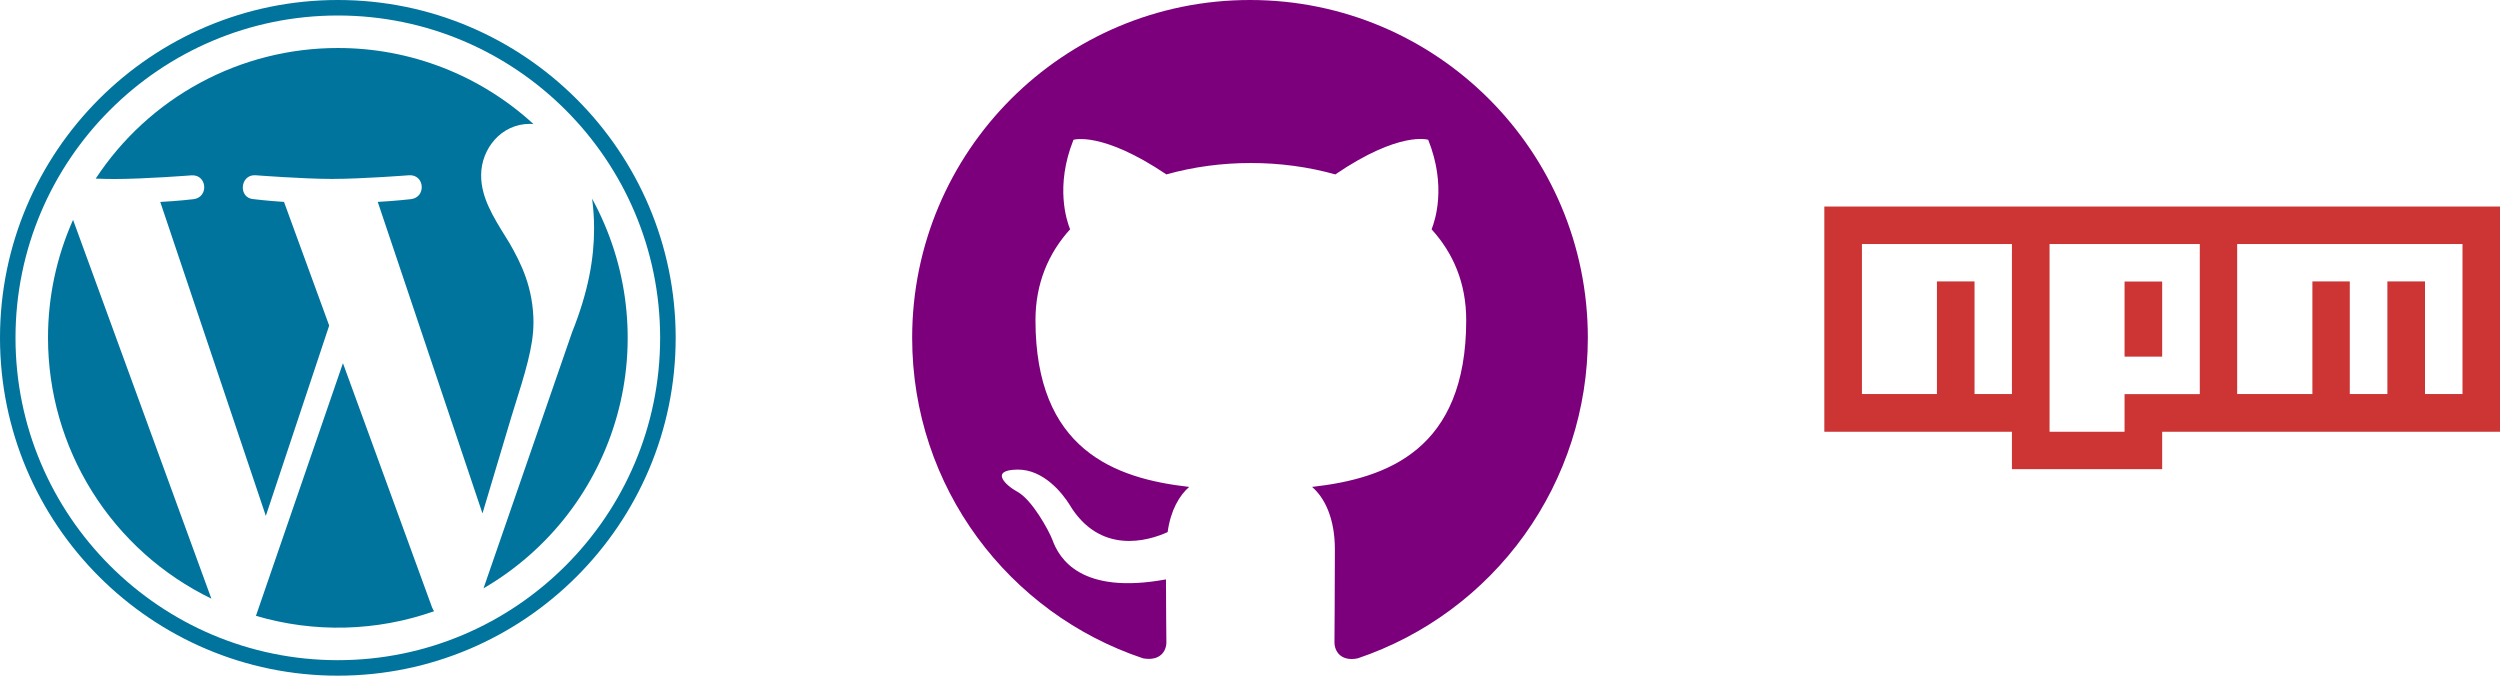 <svg width="370" height="100" viewBox="0 0 370 100" fill="none" xmlns="http://www.w3.org/2000/svg">
<path d="M78.957 47.831C78.957 42.531 77.05 38.862 75.419 36.006L74.919 35.194C72.938 32.006 71.207 29.206 71.207 25.944C71.207 22.006 74.194 18.331 78.406 18.331C78.531 18.331 78.65 18.344 78.769 18.35L78.963 18.369C71.064 11.113 60.726 7.093 50 7.106C42.892 7.102 35.894 8.867 29.638 12.242C23.382 15.617 18.064 20.495 14.163 26.437C15.163 26.469 16.119 26.494 16.925 26.494C21.407 26.494 28.35 25.95 28.35 25.95C30.663 25.812 30.938 29.206 28.625 29.481C28.625 29.481 26.306 29.756 23.719 29.887L39.344 76.35L48.719 48.187L42.032 29.881C39.725 29.744 37.538 29.475 37.538 29.475C35.225 29.337 35.5 25.8 37.806 25.937C37.806 25.937 44.894 26.481 49.106 26.481C53.594 26.481 60.544 25.937 60.544 25.937C62.856 25.8 63.125 29.2 60.813 29.475C60.813 29.475 58.488 29.744 55.907 29.881L71.406 75.987L75.681 61.694L76.019 60.612C77.707 55.237 78.95 51.269 78.95 47.825L78.957 47.831ZM7.106 50C7.106 58.054 9.373 65.947 13.649 72.773C17.924 79.599 24.035 85.084 31.282 88.6L10.813 32.537C8.362 38.032 7.099 43.983 7.106 50Z" fill="#00749C"/>
<path d="M37.881 91.144L50.756 53.75L63.937 89.875C64.025 90.081 64.125 90.275 64.244 90.463C55.746 93.456 46.522 93.695 37.881 91.144ZM87.631 29.419C87.819 30.788 87.925 32.25 87.925 33.831C87.925 38.181 87.112 43.075 84.662 49.194L71.562 87.069C81.229 81.452 88.32 72.282 91.323 61.513C94.326 50.743 93.003 39.227 87.637 29.419H87.631Z" fill="#00749C"/>
<path fill-rule="evenodd" clip-rule="evenodd" d="M0 50C0 22.431 22.431 0 50 0C77.562 0 100 22.431 100 50C100 77.569 77.562 100 50 100C22.431 100 0 77.569 0 50ZM2.294 50C2.294 76.306 23.694 97.706 50 97.706C76.3 97.706 97.7 76.306 97.7 50C97.7 23.688 76.3 2.294 50 2.294C23.688 2.294 2.294 23.688 2.294 50Z" fill="#00749C"/>
<path fill-rule="evenodd" clip-rule="evenodd" d="M185 0C157.375 0 135 22.375 135 50C135 72.125 149.312 90.812 169.188 97.438C171.688 97.875 172.625 96.375 172.625 95.062C172.625 93.875 172.562 89.938 172.562 85.75C160 88.062 156.75 82.688 155.75 79.875C155.188 78.438 152.75 74 150.625 72.812C148.875 71.875 146.375 69.562 150.562 69.5C154.5 69.438 157.312 73.125 158.25 74.625C162.75 82.188 169.937 80.062 172.812 78.75C173.25 75.5 174.562 73.312 176 72.062C164.875 70.812 153.25 66.5 153.25 47.375C153.25 41.938 155.188 37.438 158.375 33.938C157.875 32.688 156.125 27.562 158.875 20.688C158.875 20.688 163.062 19.375 172.625 25.812C176.625 24.688 180.875 24.125 185.125 24.125C189.375 24.125 193.625 24.688 197.625 25.812C207.188 19.312 211.375 20.688 211.375 20.688C214.125 27.562 212.375 32.688 211.875 33.938C215.062 37.438 217 41.875 217 47.375C217 66.562 205.312 70.812 194.187 72.062C196 73.625 197.562 76.625 197.562 81.312C197.562 88 197.5 93.375 197.5 95.062C197.5 96.375 198.437 97.938 200.938 97.438C210.863 94.086 219.488 87.707 225.599 79.197C231.709 70.688 234.997 60.476 235 50C235 22.375 212.625 0 185 0Z" fill="#7C007C"/>
<path d="M270 30.566V63.9H297.766V69.434H320V63.9H370V30.566H270ZM297.766 58.316H292.231V41.65H286.666V58.316H275.566V36.116H297.766V58.316ZM314.434 58.316V63.9H303.334V36.116H325.569V58.331H314.434V58.316ZM364.45 58.316H358.9V41.65H353.334V58.316H347.769V41.65H342.234V58.316H331.1V36.116H364.45V58.316ZM314.434 41.666H320V52.781H314.434V41.666Z" fill="#CC3534"/>
</svg>
